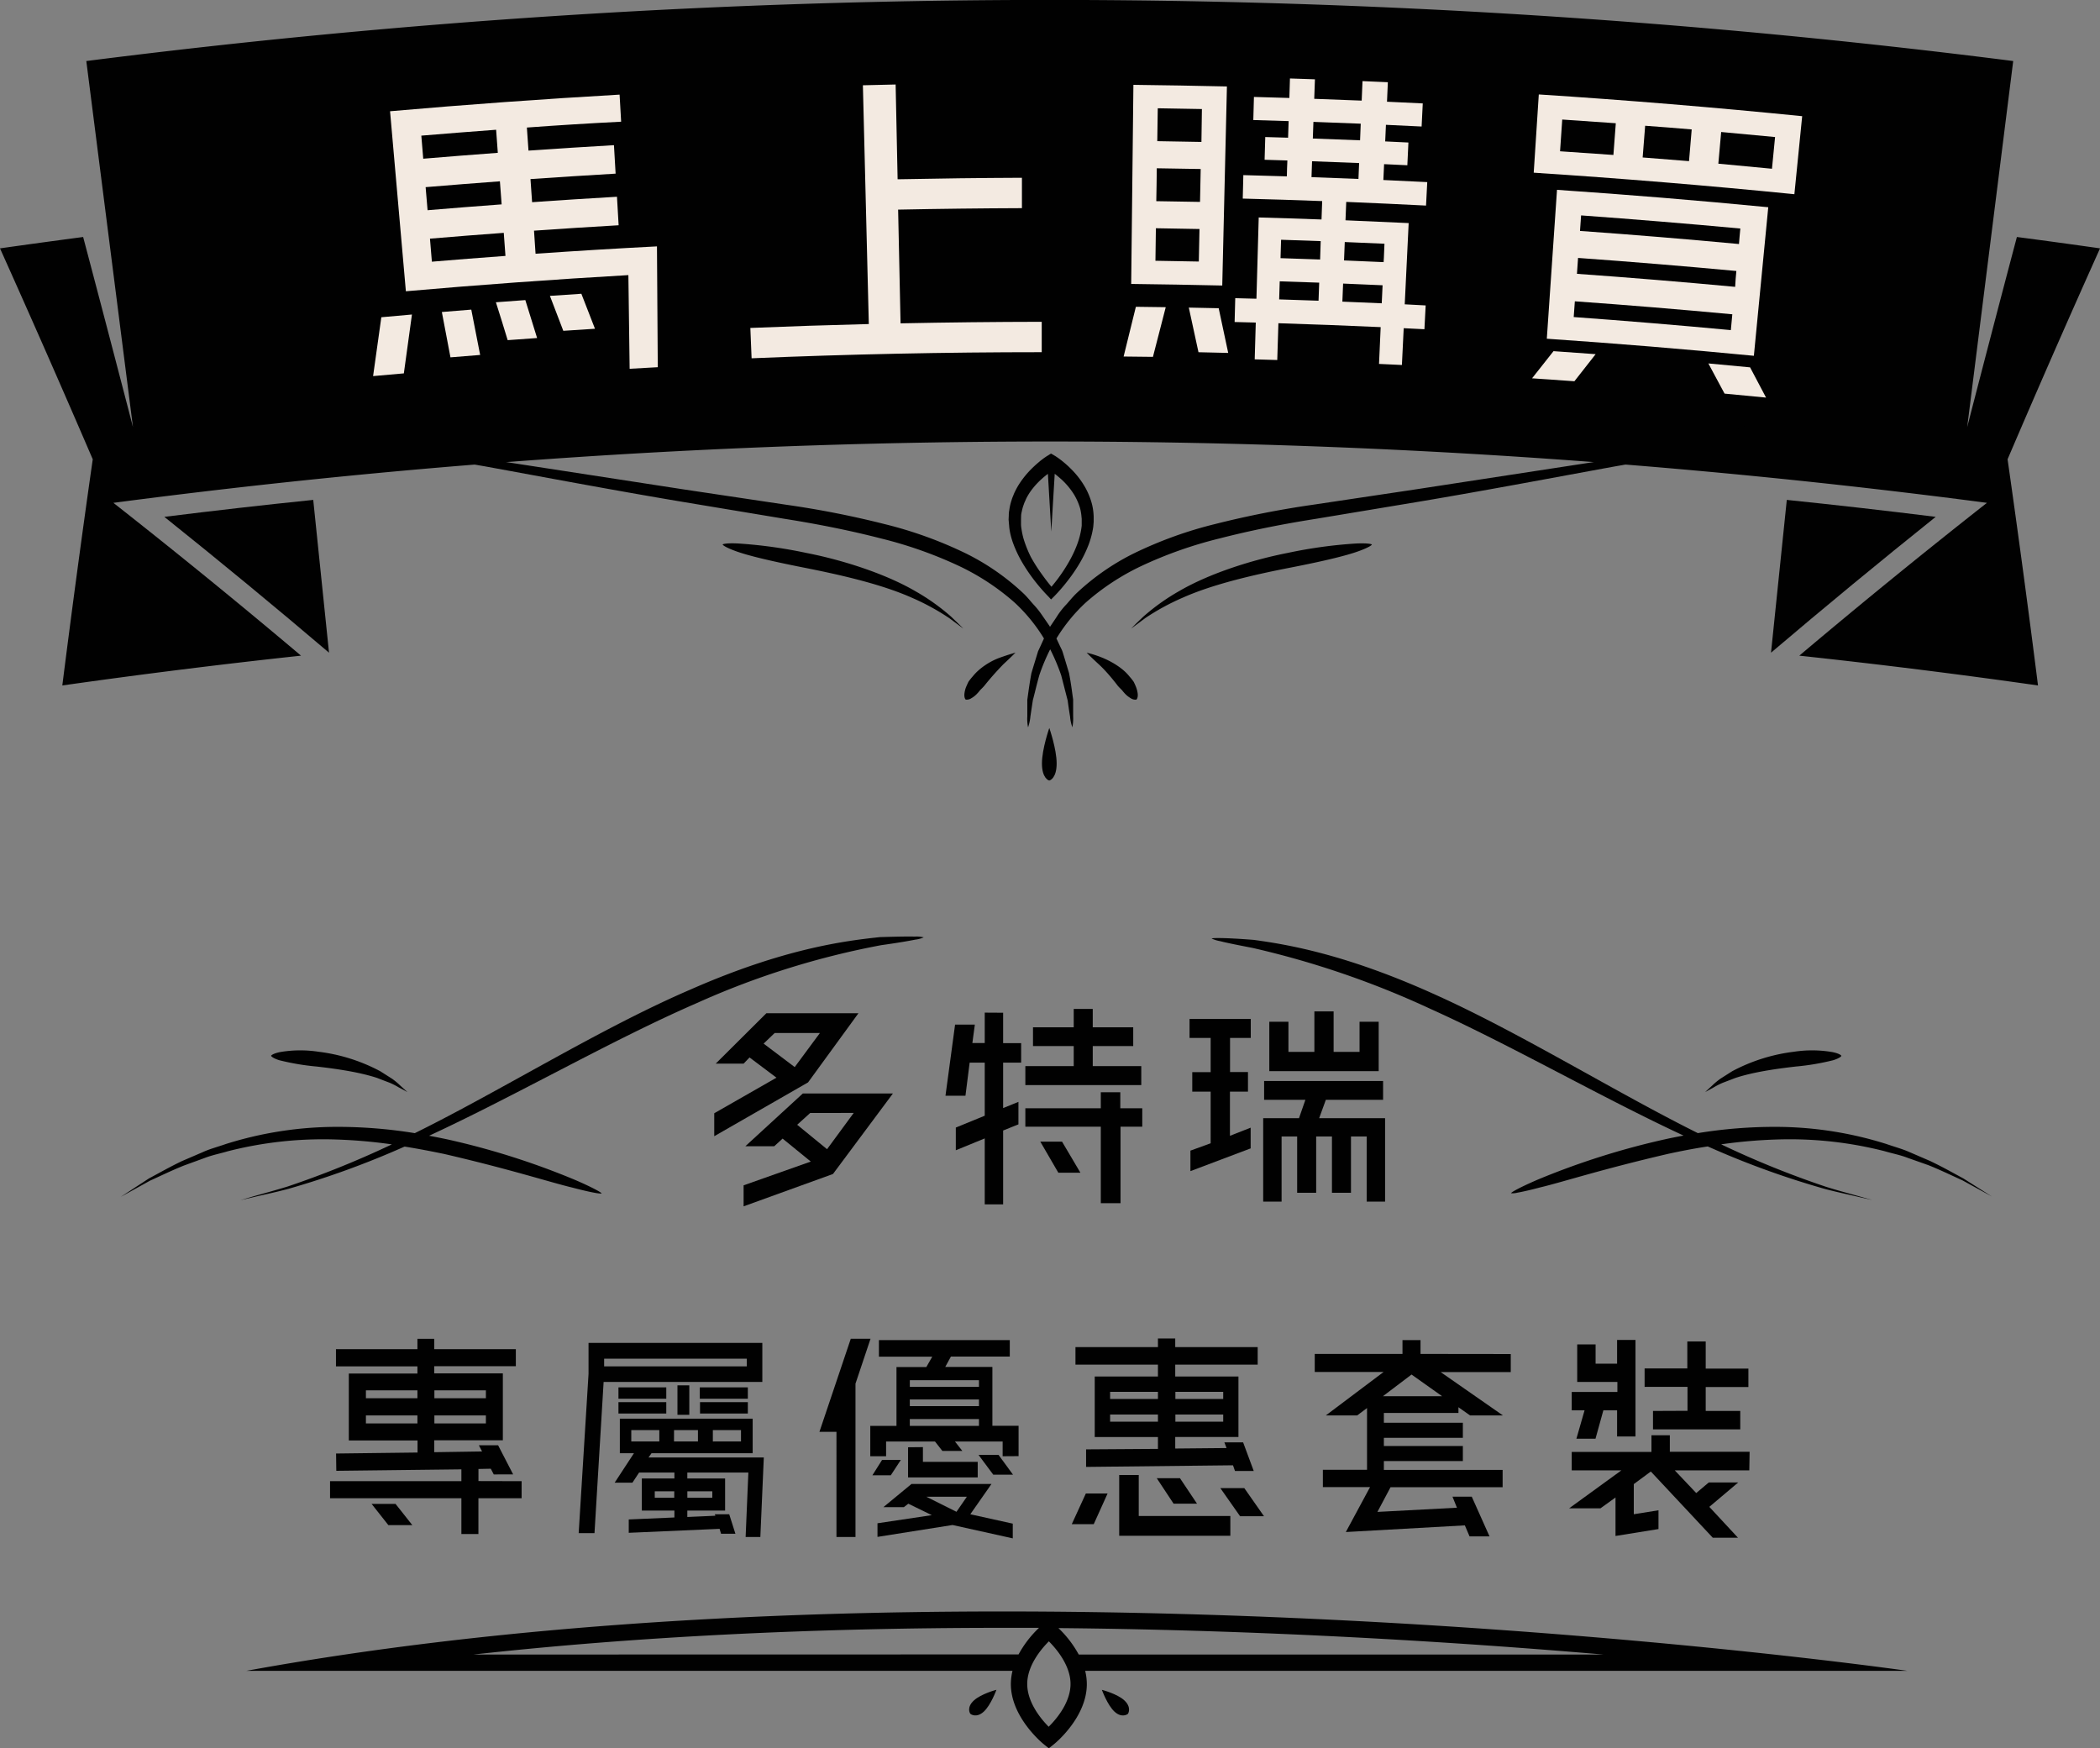 <svg xmlns="http://www.w3.org/2000/svg" viewBox="0 0 570.8 475.23"><rect x="0" y="0" width="570.8" height="475.23" fill="#808080" stroke="none"/><defs><style>.cls-1{fill:#010101;}.cls-2{fill:#f3eae1;}</style></defs><title>buying-title</title><g id="Layer_1" data-name="Layer 1"><path class="cls-1" d="M69.52,330.5l-3.42,1,3.46-.8c2.23-.54,5.51-1.2,9.57-2.27a238.17,238.17,0,0,0,31.6-11.49l.11,0c3.69.59,7.28,1.29,10.71,2,18.15,4.21,28.68,7.67,34.86,9.15,3.08.81,5.05,1.23,6.25,1.44s1.64.18,1.65.12-.34-.35-1.42-.93-2.88-1.48-5.81-2.74a205.92,205.92,0,0,0-34.66-11c-1.64-.35-3.34-.68-5-1,23.29-10.75,49.63-26,72.64-36a221.51,221.51,0,0,1,50.26-15.8c4.59-.64,7.5-1.15,9.24-1.5a8.08,8.08,0,0,0,2.31-.62,8.39,8.39,0,0,0-2.44-.21c-1.79-.05-4.74,0-9.46.14-9.26,1-25.95,3-51.54,14.27C164,284.77,137,301.7,113.54,313.28A130.67,130.67,0,0,0,92,311.57a100.48,100.48,0,0,0-29.79,4.65c-2.18.77-4.36,1.32-6.31,2.22l-5.63,2.42c-3.49,1.67-6.47,3.39-9,4.73l-7.65,5,7.95-4.4c2.59-1.16,5.65-2.67,9.19-4.1L56.49,320c2-.77,4.14-1.18,6.31-1.82A104.42,104.42,0,0,1,92,315a137.82,137.82,0,0,1,15.3,1.33,259.26,259.26,0,0,1-28.35,11.46C75,329,71.72,329.86,69.52,330.5Z" transform="translate(-0.79 -5.27)"/><path class="cls-1" d="M76.72,293.46a65.86,65.86,0,0,0,10.14,1.71c5.23.6,11.57,1.49,16.46,3.11,1.2.47,2.33.9,3.34,1.28a20.62,20.62,0,0,1,2.55,1.3l2.31,1.24-1.94-1.76a18.43,18.43,0,0,0-2.28-1.89l-3.15-2a48,48,0,0,0-16.8-5.3,32.61,32.61,0,0,0-10.54.11c-1.85.4-2.34.89-2.33,1S74.94,292.9,76.72,293.46Z" transform="translate(-0.79 -5.27)"/><path class="cls-1" d="M534.45,325.59c-2.51-1.35-5.5-3.06-9-4.73l-5.63-2.43c-2-.89-4.13-1.44-6.31-2.21a100.47,100.47,0,0,0-29.78-4.65,129.86,129.86,0,0,0-21.45,1.7c-22.41-11.15-48.06-27.12-71-37.47-24.63-11.21-40.71-13.82-49.68-15.05-4.57-.36-7.44-.48-9.17-.5s-2.31.06-2.29.13a9.15,9.15,0,0,0,2.28.71c1.68.43,4.47,1,8.88,1.85a243,243,0,0,1,48.3,16.56c21.67,9.75,46.57,24.12,68.8,34.44-1.71.31-3.4.64-5,1a207.4,207.4,0,0,0-34.71,11c-2.93,1.27-4.74,2.16-5.81,2.74s-1.4.87-1.37.92a4.66,4.66,0,0,0,1.7-.14c1.2-.21,3.17-.63,6.24-1.44,6.17-1.47,16.67-4.92,34.82-9.13,3.42-.74,7-1.44,10.7-2l1.44.63a233.6,233.6,0,0,0,30.68,11c3.93,1,7.12,1.66,9.28,2.18l3.35.76-3.31-.93c-2.14-.62-5.28-1.42-9.14-2.62a251.34,251.34,0,0,1-28.65-11.59A136.41,136.41,0,0,1,483.77,315,104.42,104.42,0,0,1,513,318.17c2.17.64,4.35,1.05,6.31,1.82L525,322c3.54,1.43,6.6,2.94,9.19,4.1l8,4.39Z" transform="translate(-0.79 -5.27)"/><path class="cls-1" d="M469.1,299.57l3.34-1.28c4.89-1.63,11.23-2.52,16.46-3.12a66.07,66.07,0,0,0,10.15-1.71c1.79-.56,2.25-1.08,2.23-1.2s-.49-.61-2.34-1a32.54,32.54,0,0,0-10.53-.11,48,48,0,0,0-16.8,5.3l-3.15,2a19.21,19.21,0,0,0-2.28,1.89l-1.93,1.77,2.3-1.25A20,20,0,0,1,469.1,299.57Z" transform="translate(-0.79 -5.27)"/><path class="cls-1" d="M67.75,459.43H276a15.17,15.17,0,0,0-.45,3.6c0,9,8.57,16.05,8.93,16.34l1.39,1.12,1.4-1.12c.36-.29,8.93-7.31,8.93-16.34a15.17,15.17,0,0,0-.45-3.6H519.23S407,443.29,273.2,443.29C206.31,443.29,134.06,447.32,67.75,459.43ZM129.46,455c43.68-4.83,91.78-7.26,143.74-7.26,3.36,0,6.7,0,10,0a29.28,29.28,0,0,0-5.56,7.23Zm156.37,19.63C283.72,472.5,280,468,280,463s3.77-9.47,5.88-11.59c2.12,2.12,5.89,6.61,5.89,11.59S288,472.5,285.83,474.62ZM294,455a29.2,29.2,0,0,0-5.52-7.19c56.12.52,108,3.75,148.18,7.19Z" transform="translate(-0.79 -5.27)"/><path class="cls-1" d="M264.55,471.11c.17.18,1.72,1.18,3.65-.6s3.43-5.93,3.43-5.93-4.15,1.08-6.14,2.91S264.38,470.94,264.55,471.11Z" transform="translate(-0.79 -5.27)"/><path class="cls-1" d="M300.29,464.59s1.5,4.14,3.42,5.92,3.49.79,3.65.61,1-1.81-.93-3.63S300.29,464.59,300.29,464.59Z" transform="translate(-0.79 -5.27)"/><path class="cls-1" d="M571.6,72.78q-11.29-1.61-22.6-3.09-6.84,25.83-13.51,51.69Q541.74,71.63,548,21.86a2072.83,2072.83,0,0,0-523.75,0q6.34,49.74,12.68,99.49Q30.23,95.52,23.39,69.69,12.08,71.18.79,72.78,13.63,101.37,26,130.11q-4.39,30.75-8.27,61.48,32.38-4.6,64.88-8.1-25-21.11-51-41.54a1952.67,1952.67,0,0,1,509.25,0q-26,20.43-51,41.54,32.49,3.49,64.88,8.1-3.88-30.74-8.27-61.48Q558.75,101.39,571.6,72.78Z" transform="translate(-0.79 -5.27)"/><path class="cls-1" d="M90.22,182.68l-4.29-41.53q-20.25,2.08-40.47,4.61Q68.26,164,90.22,182.68Z" transform="translate(-0.79 -5.27)"/><path class="cls-1" d="M486.46,141.15l-4.29,41.53q22-18.7,44.76-36.92Q506.71,143.24,486.46,141.15Z" transform="translate(-0.79 -5.27)"/><path class="cls-2" d="M102.2,107.5q1.11-8,2.24-16l8.32-.74q-1.11,8-2.2,16Zm44.16-33.26q16.47-1.15,33-2,.1,16.42.22,32.84l-7.65.43q-.18-12.74-.34-25.46-30.27,1.74-60.48,4.39-2.16-24.47-4.3-48.93,31.17-2.73,62.39-4.52l.42,7.36Q156.77,39,144,39.94q.22,3.14.44,6.27,11.61-.81,23.23-1.48l.45,7.74q-11.57.68-23.14,1.48c.15,2.1.29,4.19.44,6.28q11.53-.81,23.07-1.48l.45,7.75q-11.49.66-23,1.47C146.07,70.06,146.21,72.15,146.36,74.24Zm-10.72-33.7q-10.17.75-20.33,1.6c.17,2.09.35,4.18.52,6.27q10.14-.85,20.27-1.6Zm1.5,20.28-.47-6.27q-10.09.75-20.19,1.59c.18,2.09.35,4.18.53,6.27Q127.07,61.56,137.14,60.82Zm-19.48,9.32c.17,2.09.35,4.18.52,6.26q10-.84,20-1.57l-.46-6.27Q127.68,69.29,117.66,70.14Zm3.23,19.94c2.67-.23,5.34-.44,8-.65q1.2,6.15,2.41,12.32l-8.07.65Q122.07,96.24,120.89,90.08Zm14.69-2.65,8-.59q1.6,5.16,3.2,10.31l-8,.58Q137.22,92.57,135.58,87.43Zm14.68-1.74q4.28-.3,8.55-.57,1.86,4.75,3.7,9.51l-8.61.56Q152.08,90.44,150.26,85.69Z" transform="translate(-0.79 -5.27)"/><path class="cls-2" d="M245.57,93.16q19.19-.39,38.37-.42c0,2.76,0,5.51,0,8.26q-39.43,0-78.86,1.66c-.11-2.75-.23-5.5-.34-8.25q16.09-.66,32.2-1.06-.8-32.44-1.61-64.9l8.9-.21L244.77,54q16.89-.34,33.79-.41l0,8.26q-16.83.06-33.65.4Z" transform="translate(-0.79 -5.27)"/><path class="cls-2" d="M306.2,102.18q1.65-6.77,3.33-13.52l8.12.11q-1.75,6.75-3.48,13.5C311.51,102.24,308.86,102.2,306.2,102.18Zm28.08-73.41q-.63,27.06-1.27,54.11-12.37-.28-24.75-.43l.6-54.12Q321.56,28.48,334.28,28.77Zm-6.8,6.14q-6-.12-12-.21-.06,4.47-.13,8.94,6,.09,12,.21Zm-.33,16.3q-6-.12-11.94-.2c0,3-.09,6-.13,8.94q5.94.07,11.89.2Zm-12.3,24.94q5.89.09,11.79.21l.18-8.84q-5.93-.12-11.85-.21Zm9.07,12.73,8.12.17q1.31,6.08,2.59,12.15l-8.08-.19Q325.25,94.95,323.92,88.88Zm64.38-.59q-.17,3.24-.34,6.47l-5.63-.28c-.17,3.34-.33,6.67-.49,10l-6.22-.29.45-10q-13.89-.63-27.8-1.06c-.1,3.33-.21,6.67-.31,10q-3.06-.11-6.13-.18c.1-3.34.19-6.68.29-10l-5.75-.15c.06-2.16.11-4.32.17-6.48l5.76.15q.31-11,.62-22.09,8.54.24,17.07.55l.18-5q-10.8-.41-21.59-.68c.05-2.13.11-4.26.16-6.38q5.91.15,11.83.34c0-1.44.09-2.88.14-4.32l-6.19-.19.18-6.18,6.2.18.15-4.51-9.6-.29c.06-2.09.11-4.18.17-6.28l9.63.28c.05-1.76.11-3.53.16-5.3l6.79.23c-.06,1.77-.12,3.53-.19,5.3q6.45.23,12.9.49c.08-1.76.15-3.53.22-5.3l6.89.3-.23,5.3c3.24.14,6.48.3,9.72.46-.1,2.09-.21,4.18-.31,6.28-3.23-.16-6.46-.32-9.7-.46-.06,1.5-.13,3-.2,4.51l6.31.3q-.15,3.09-.29,6.18L377,49.89c-.07,1.44-.13,2.87-.2,4.31q6,.27,11.93.57l-.33,6.38q-10.83-.55-21.69-1c-.06,1.67-.13,3.33-.2,5q8.59.35,17.17.76-.54,11-1.07,22.08ZM359.77,70.81,349,70.44l-.15,5c3.58.11,7.17.24,10.76.37ZM348.63,81.74l-.15,4.91,10.7.36.18-4.91C355.78,82,352.21,81.85,348.63,81.74Zm9.16-43.34c-.05,1.51-.1,3-.16,4.52q6.42.22,12.84.49l.18-4.52Q364.23,38.64,357.79,38.4Zm-.37,10.7-.15,4.32q6.38.22,12.76.49l.18-4.32Q363.82,49.34,357.42,49.1ZM377.1,71.52l-10.79-.46c-.07,1.67-.14,3.34-.2,5,3.59.14,7.17.29,10.76.46C377,74.86,377,73.19,377.1,71.52ZM365.66,87.26q5.35.21,10.7.45c.08-1.63.15-3.27.23-4.9q-5.37-.25-10.73-.46C365.79,84,365.73,85.62,365.66,87.26Z" transform="translate(-0.79 -5.27)"/><path class="cls-2" d="M419.05,30.94q35.83,2.32,71.59,5.91-1.06,10.6-2.12,21.21-35.38-3.54-70.85-5.85Zm-1.83,77.16q2.91-3.7,5.83-7.38,5.73.39,11.45.82-2.89,3.67-5.77,7.36Q423,108.48,417.22,108.1Zm64.2-46.5q-1.95,20.19-3.91,40.38-28.11-2.72-56.28-4.64Q422.6,77.1,424,56.87,452.73,58.82,481.42,61.6Zm-56-23.84c-.19,2.88-.39,5.75-.59,8.63q7.26.49,14.5,1c.22-2.87.43-5.75.65-8.62Q432.68,38.25,425.39,37.76Zm48.44,29.63q-21.65-2-43.31-3.57l-.3,4.22q21.61,1.54,43.21,3.56C473.56,70.2,473.7,68.8,473.83,67.39Zm-1.08,11.54q-21.51-2-43.06-3.55l-.3,4.32q21.5,1.53,43,3.54C472.48,81.8,472.62,80.37,472.75,78.93ZM428.54,91.45Q449.92,93,471.25,95c.14-1.43.27-2.86.4-4.3q-21.37-2-42.8-3.53C428.75,88.58,428.65,90,428.54,91.45Zm32.07-51q-6.32-.54-12.65-1-.33,4.31-.68,8.62,6.3.5,12.6,1C460.12,46.21,460.37,43.34,460.61,40.47Zm21.82,10.67.84-8.6q-7.32-.7-14.65-1.37-.37,4.3-.77,8.61Q475.14,50.44,482.43,51.14Zm-17.28,52.94q5.67.51,11.33,1.06,2.19,4.11,4.34,8.22-5.64-.56-11.28-1.08Q467.35,108.17,465.15,104.08Z" transform="translate(-0.79 -5.27)"/><path class="cls-1" d="M275.27,149.66a20.81,20.81,0,0,0,.8,3,32.55,32.55,0,0,0,2.52,5.41,46.58,46.58,0,0,0,3.28,4.87,50,50,0,0,0,3.84,4.44l.77.83.83-.83a46.69,46.69,0,0,0,3.55-4.08,44,44,0,0,0,3.09-4.44,33.47,33.47,0,0,0,2.48-4.89,21.78,21.78,0,0,0,.91-2.65,22.74,22.74,0,0,0,.61-2.87l.11-1.31,0-.32c0-.1,0,0,0-.27v-.18l0-.73a16.89,16.89,0,0,0-.36-2.92,17.65,17.65,0,0,0-.89-2.78,18.5,18.5,0,0,0-1.29-2.6,23.05,23.05,0,0,0-3.51-4.5,27,27,0,0,0-2.09-1.92,22.51,22.51,0,0,0-2.36-1.73h0l-1.11-.64-1,.64c-.45.28-.78.51-1.14.78s-.7.52-1,.79c-.67.55-1.31,1.13-1.93,1.73a25.29,25.29,0,0,0-3.34,4,19.3,19.3,0,0,0-1.32,2.3,11,11,0,0,0-.53,1.22,9.5,9.5,0,0,0-.46,1.26,14.51,14.51,0,0,0-.61,2.69,6.41,6.41,0,0,0-.13,1.3l-.05,1.21v.1l.14,1.57A13,13,0,0,0,275.27,149.66Zm3.07-4.21a4.53,4.53,0,0,1,.17-1.08,11.57,11.57,0,0,1,.56-2,7.12,7.12,0,0,1,.41-1,8.52,8.52,0,0,1,.47-1,16.08,16.08,0,0,1,1.16-1.83,21.15,21.15,0,0,1,3-3.24c.48-.43,1-.84,1.51-1.23l.92,15.7.93-15.72c.62.48,1.23,1,1.81,1.51a19.85,19.85,0,0,1,3.12,3.63,14.39,14.39,0,0,1,1.15,2.06,15.47,15.47,0,0,1,.82,2.18,13.57,13.57,0,0,1,.38,2.28l.06.58v.15c0-.15,0,0,0,.06v.33l0,1.31a19.24,19.24,0,0,1-.39,2.29,19.8,19.8,0,0,1-.68,2.36,30.34,30.34,0,0,1-2.07,4.59,41.56,41.56,0,0,1-2.71,4.32c-.74,1.05-1.54,2.07-2.37,3.06-.91-1.09-1.8-2.24-2.62-3.41A44,44,0,0,1,281,156.7a32.27,32.27,0,0,1-2-5,21.42,21.42,0,0,1-.55-2.57,9.42,9.42,0,0,1-.14-1.29l0-1.22Z" transform="translate(-0.79 -5.27)"/><path class="cls-1" d="M489.55,112.32A61.83,61.83,0,0,1,479.4,119a85.86,85.86,0,0,1-17.11,6.57A188.47,188.47,0,0,1,439.63,130l-53.91,8.27-28,4.19a256.06,256.06,0,0,0-26.6,5.24,110.84,110.84,0,0,0-22.16,8,64.43,64.43,0,0,0-15.52,10.78c-1,.95-1.85,2-2.73,3a21.51,21.51,0,0,0-2.38,2.95c-.71,1.14-1.46,2.18-2.13,3.22-.07-.11-.14-.21-.2-.32L284,172.44a23,23,0,0,0-2.37-2.94c-.89-1-1.71-2.05-2.73-3a64.34,64.34,0,0,0-15.51-10.77,111.14,111.14,0,0,0-22.15-8,255.54,255.54,0,0,0-26.6-5.24l-28-4.19L132.76,130a188.47,188.47,0,0,1-22.66-4.49A85.86,85.86,0,0,1,93,119a61.35,61.35,0,0,1-10.16-6.64c-2.17-1.84-3.3-2.9-3.3-2.9s1.08,1.1,3.19,3a61.74,61.74,0,0,0,10,7.07,85.17,85.17,0,0,0,17.06,7.24A184.31,184.31,0,0,0,132.42,132c16.44,3,35,6.51,53.71,9.65l27.9,4.64c9.18,1.45,18,3.22,26.22,5.34a114.1,114.1,0,0,1,21.46,7.6,64.52,64.52,0,0,1,14.84,9.81,45.6,45.6,0,0,1,8,9.78l-1,2.18q-.3.66-.6,1.29l-.4,1.31c-.52,1.7-1,3.25-1.42,4.68-.54,2.92-.84,5.32-1.11,7.23,0,1.95,0,3.43,0,4.54a11.23,11.23,0,0,0,.21,2.92,12.84,12.84,0,0,0,.64-3c.16-1.08.38-2.52.66-4.39.5-1.83,1-4.1,1.77-6.82a54.22,54.22,0,0,1,2.94-7,54.76,54.76,0,0,1,3,7.1l1.76,6.84c.25,1.87.47,3.31.65,4.39a10.87,10.87,0,0,0,.62,2.87,12.54,12.54,0,0,0,.21-3c0-1.11,0-2.6,0-4.54-.28-1.91-.55-4.31-1.12-7.21l-1.41-4.68c-.14-.42-.25-.86-.41-1.29s-.4-.85-.6-1.29l-1-2.13a45.47,45.47,0,0,1,8-9.79,64.64,64.64,0,0,1,14.83-9.79,114,114,0,0,1,21.45-7.6c8.23-2.12,17-3.89,26.22-5.34l27.9-4.64C405,138.53,423.53,135,440,132a184.31,184.31,0,0,0,22.68-5.26,84.47,84.47,0,0,0,17.05-7.25,60.9,60.9,0,0,0,10-7.06c2.1-1.93,3.19-3,3.19-3S491.73,110.48,489.55,112.32Z" transform="translate(-0.79 -5.27)"/><path class="cls-1" d="M265.22,189.09a14.92,14.92,0,0,0-1.18,1.48c-.26.5-.46,1-.63,1.37a7.12,7.12,0,0,0-.49,2c-.07,1,.26,1.43.37,1.49a2.24,2.24,0,0,0,1.55-.39,6.36,6.36,0,0,0,1.48-1.16,9.83,9.83,0,0,0,.86-1c.34-.35.74-.72,1.14-1.18a78.83,78.83,0,0,1,5.24-5.92c1.84-1.69,3.24-3.11,3.24-3.11s-1.85.5-4.36,1.41S267,186.86,265.22,189.09Z" transform="translate(-0.79 -5.27)"/><path class="cls-1" d="M308.92,190.57a14.92,14.92,0,0,0-1.18-1.48c-1.75-2.23-4.81-4-7.22-5s-4.36-1.4-4.36-1.4,1.4,1.42,3.24,3.1,3.78,4,5.24,5.92c.4.46.8.83,1.14,1.18a11.34,11.34,0,0,0,.86,1,6.88,6.88,0,0,0,1.48,1.16,2.21,2.21,0,0,0,1.55.38c.1-.07.44-.49.37-1.5a7.23,7.23,0,0,0-.5-2A13.92,13.92,0,0,0,308.92,190.57Z" transform="translate(-0.79 -5.27)"/><path class="cls-1" d="M284,212.79c0,3.94,1.78,4.64,2,4.63s2-.69,2-4.63-2-9.64-2-9.64S284,208.85,284,212.79Z" transform="translate(-0.79 -5.27)"/><path class="cls-1" d="M259.27,172.85a57.84,57.84,0,0,0-9.7-6.9c-8.32-4.84-20-8.51-29.54-10.37A129.28,129.28,0,0,0,201.47,153c-3.3-.17-4.24.16-4.25.28s.72.79,3.85,1.9,8.7,2.49,18.15,4.36,20.9,4.4,29.44,8.21a63.54,63.54,0,0,1,10.21,5.58l3.76,2.8S261.41,174.89,259.27,172.85Z" transform="translate(-0.79 -5.27)"/><path class="cls-1" d="M369.41,153a127.36,127.36,0,0,0-18.55,2.55c-9.56,1.86-21.22,5.53-29.53,10.37a57.84,57.84,0,0,0-9.7,6.9c-2.14,2-3.36,3.3-3.36,3.3l3.75-2.8a63.26,63.26,0,0,1,10.22-5.58c8.53-3.81,20-6.37,29.43-8.21s15.05-3.25,18.18-4.36,3.86-1.78,3.82-1.89S372.69,152.86,369.41,153Z" transform="translate(-0.79 -5.27)"/></g><g id="Text"><path class="cls-1" d="M234.12,280.69l-13.69,18.79-25.5,14.63v-6.24l16.91-9.67-7.32-5.5-1.61,1.68h-7.58l13.76-13.69ZM219,302.5h24.49L227.2,324.38l-24.29,8.79v-5.71L221.17,321l-7.66-6.24-2.28,2.08h-7.85Zm-7.65-16.44-3,2.88,8.45,6.38,6.85-9.26ZM221,307.8,217.47,311l8.12,6.64,7.25-9.86Z" transform="translate(-0.79 -5.27)"/><path class="cls-1" d="M273.45,280.55v8.26h4.9v5.3h-4.9v12.35l4.16-1.68v6.11l-4.16,1.67v20.07h-5V314.71l-7.86,3.22v-6.17l7.86-3.22V294.11h-4.1l-1.14,9h-5.43l2.61-19.33h5.37l-.67,5h3.36v-8.26ZM311,295.05v5.17H279.49v-5.17h13.15v-5.44H281.57v-5.1h11.07v-5h5.17v5h11v5.1h-11v5.44Zm.27,11.47v5h-5.91v20.8H300v-20.8H279.49v-5H300v-4.36h5.3v4.36Zm-27.72,9.06h5.91l5,8.46h-6Z" transform="translate(-0.79 -5.27)"/><path class="cls-1" d="M324.12,287.4v-5.17h16.64v5.17h-5.63v9.26H340V302h-4.9V314l5.63-2.21v5.63l-16.37,6.18v-5.57l5.5-2V302h-5v-5.3h5V287.4Zm35.23,21.81h17.92v22.68h-5V314.18H368v15.3h-5.17v-15.3h-4.29v15.3h-5.17v-15.3h-4.23v17.71h-5V309.21h9.73l1.74-5H344.39v-5.1h32.34v5.1H361.17ZM375.53,283v13.42H345.8V283H351v8.18h7.05v-11h5.23v11h7.05V283Z" transform="translate(-0.79 -5.27)"/><path class="cls-1" d="M142.57,407.88v4.63H130.83v9.73H126.2v-9.73H90.5v-4.63h35.7v-3.22l-34,.4-.06-4.7,22.14-.27v-3.28H95.6V378.62h18.65v-1.95H92.11V372h22.14v-2.82h4.57V372H141v4.63H118.82v1.95h18.65v18.19H118.82V400l13-.2-.87-1.68h5.23l4.09,7.92H135l-.81-1.55-3.35.07v3.29Zm-28.32-24.7h-14v2.15h14Zm-14,9h14V390h-14Zm1.54,21.87h6.51l4.56,5.77h-6.51Zm31.07-30.87h-14v2.15h14Zm-14,9h14V390h-14Z" transform="translate(-0.79 -5.27)"/><path class="cls-1" d="M208,370.3v10.6H164.86L162.38,422h-4.3l2.68-43.28V370.3Zm-4.23,6.37v-2.08H165v2.08Zm-26.71,24.77h31.34l-.94,21.61h-4l.74-17.52H187.61v1.61h10.27v8.73H187.61v1.74l7.65-.34-.2-.4H199l1.68,5.3h-3.9l-.4-1.34-24.69,1.08v-3.63l12.41-.54v-1.87h-8.86v-8.73h8.86v-1.61h-9.6l-1.81,2.75h-4.83l5.24-8h-3.83v-9.4h36.1v9.4H177.88Zm4.83-19.06v3.09h-13v-3.09Zm-13,7.11V386.4h13v3.09Zm3.49,4.5v3.09H180V394Zm6.38,18.39h5.3v-1.75h-5.3Zm5.23-15.3h6.51V394H184Zm4.16-7.25h-3.22v-8h3.22Zm6.25,20.8h-6.78v1.75h6.78Zm9.66-28.25v3.09H191v-3.09Zm-13,7.11V386.4h13v3.09Zm11.14,7.59V394h-7.65v3.09Z" transform="translate(-0.79 -5.27)"/><path class="cls-1" d="M233.32,381.37v41.68h-5.17V394.46h-4.63l8.52-25.3h5.37Zm40,19.73v-4H260.36l2,2.55h-5.43l-2-2.55H241.64v4h-4.3v-8.25h7.12v-16h8.12l1.61-2.82h-14.5v-4.5h35.57V374h-16l-1.54,2.82h12.81v16h7.12v8.25Zm-30.4,5.17h-5l2.62-4.16h5.1Zm21.61,10.6,11.54,2.55v4l-16.37-3.63-20.4,3.23v-3.7l14.76-2.21L247.68,414l-1.21.94H240.9l7.65-6.31h21.74Zm-12.88-18.25v4h14.89v4.23H247.61v-8.19Zm-3.56-18.19v1.81h18.79v-1.81Zm0,7.05h18.79v-1.81H248.08Zm0,5.37h18.79V391H248.08Zm15.5,19.26h-11l8.18,4.09Zm12.55-6h-5.37l-4-5.37h5.44Z" transform="translate(-0.79 -5.27)"/><path class="cls-1" d="M292.11,419.56l3.82-8.33h5.91l-3.76,8.33Zm23.42-40.13V376.2H293.11v-4.76h22.42v-2.35h4.7v2.35h22.41v4.76H320.23v3.23h17.18v16.44H320.23V399l13.95-.13-.6-1.55h5.1l2.89,7.79h-5.1l-.54-1.55L296,404v-4.77l19.53-.13v-3.22H298.35V379.43Zm0,4.16h-13v1.94h13Zm-13,8.12h13v-1.95h-13Zm7.78,14.49v11.14h24.9v5.37H305V406.2Zm9.47,7.79-4.57-6.92h6.31l4.63,6.92Zm13.49-30.4h-13v1.94h13Zm-13,8.12h13v-1.95h-13ZM339,409.76l5.36,7.65h-6.5l-5.37-7.65Z" transform="translate(-0.79 -5.27)"/><path class="cls-1" d="M411.43,373.32v4.9H392.37L409.29,390h-8.93l-3.15-2.22v1.55H376.94V392h21.47v4.1H376.94v2.21h21.47v4.1H376.94v2.41h32.28v4.7H378.75l-3.56,6.71,21.61-1.14-1.21-3h5.24l4.83,10.8h-5.43l-1.28-3L366.6,421.7l6.58-12.21H360.36v-4.7h12V388L369.69,390h-8.52l15.7-11.81H358.15v-4.9H382v-3.76h4.9v3.76Zm-34.76,11.47h16.11l-8.32-5.9Z" transform="translate(-0.79 -5.27)"/><path class="cls-1" d="M476.27,404.93H456l5.84,6.17,3.42-2.88h8l-7.86,6.64,7.79,8.39h-6.85l-16.84-18-4.63,3.42v8.19l6.71-1.07v5.1l-11.68,1.88V412.31l-4.09,2.95h-8.52l14.22-10.33H428v-5h21.67V395.4h5v4.49h21.68Zm-47-8.59,2.22-7.72H428v-5h12.41V380.9H429.49V370.7h5v5.24h5.84v-6.45h5v26.24h-5v-7.11H436.6l-2.14,7.72Zm30.2-7.59v-6.51H447.81v-5h11.61V369.9h5v7.38h11.6v5h-11.6v6.51h9.39v5H450.09v-5Z" transform="translate(-0.79 -5.27)"/></g></svg>
